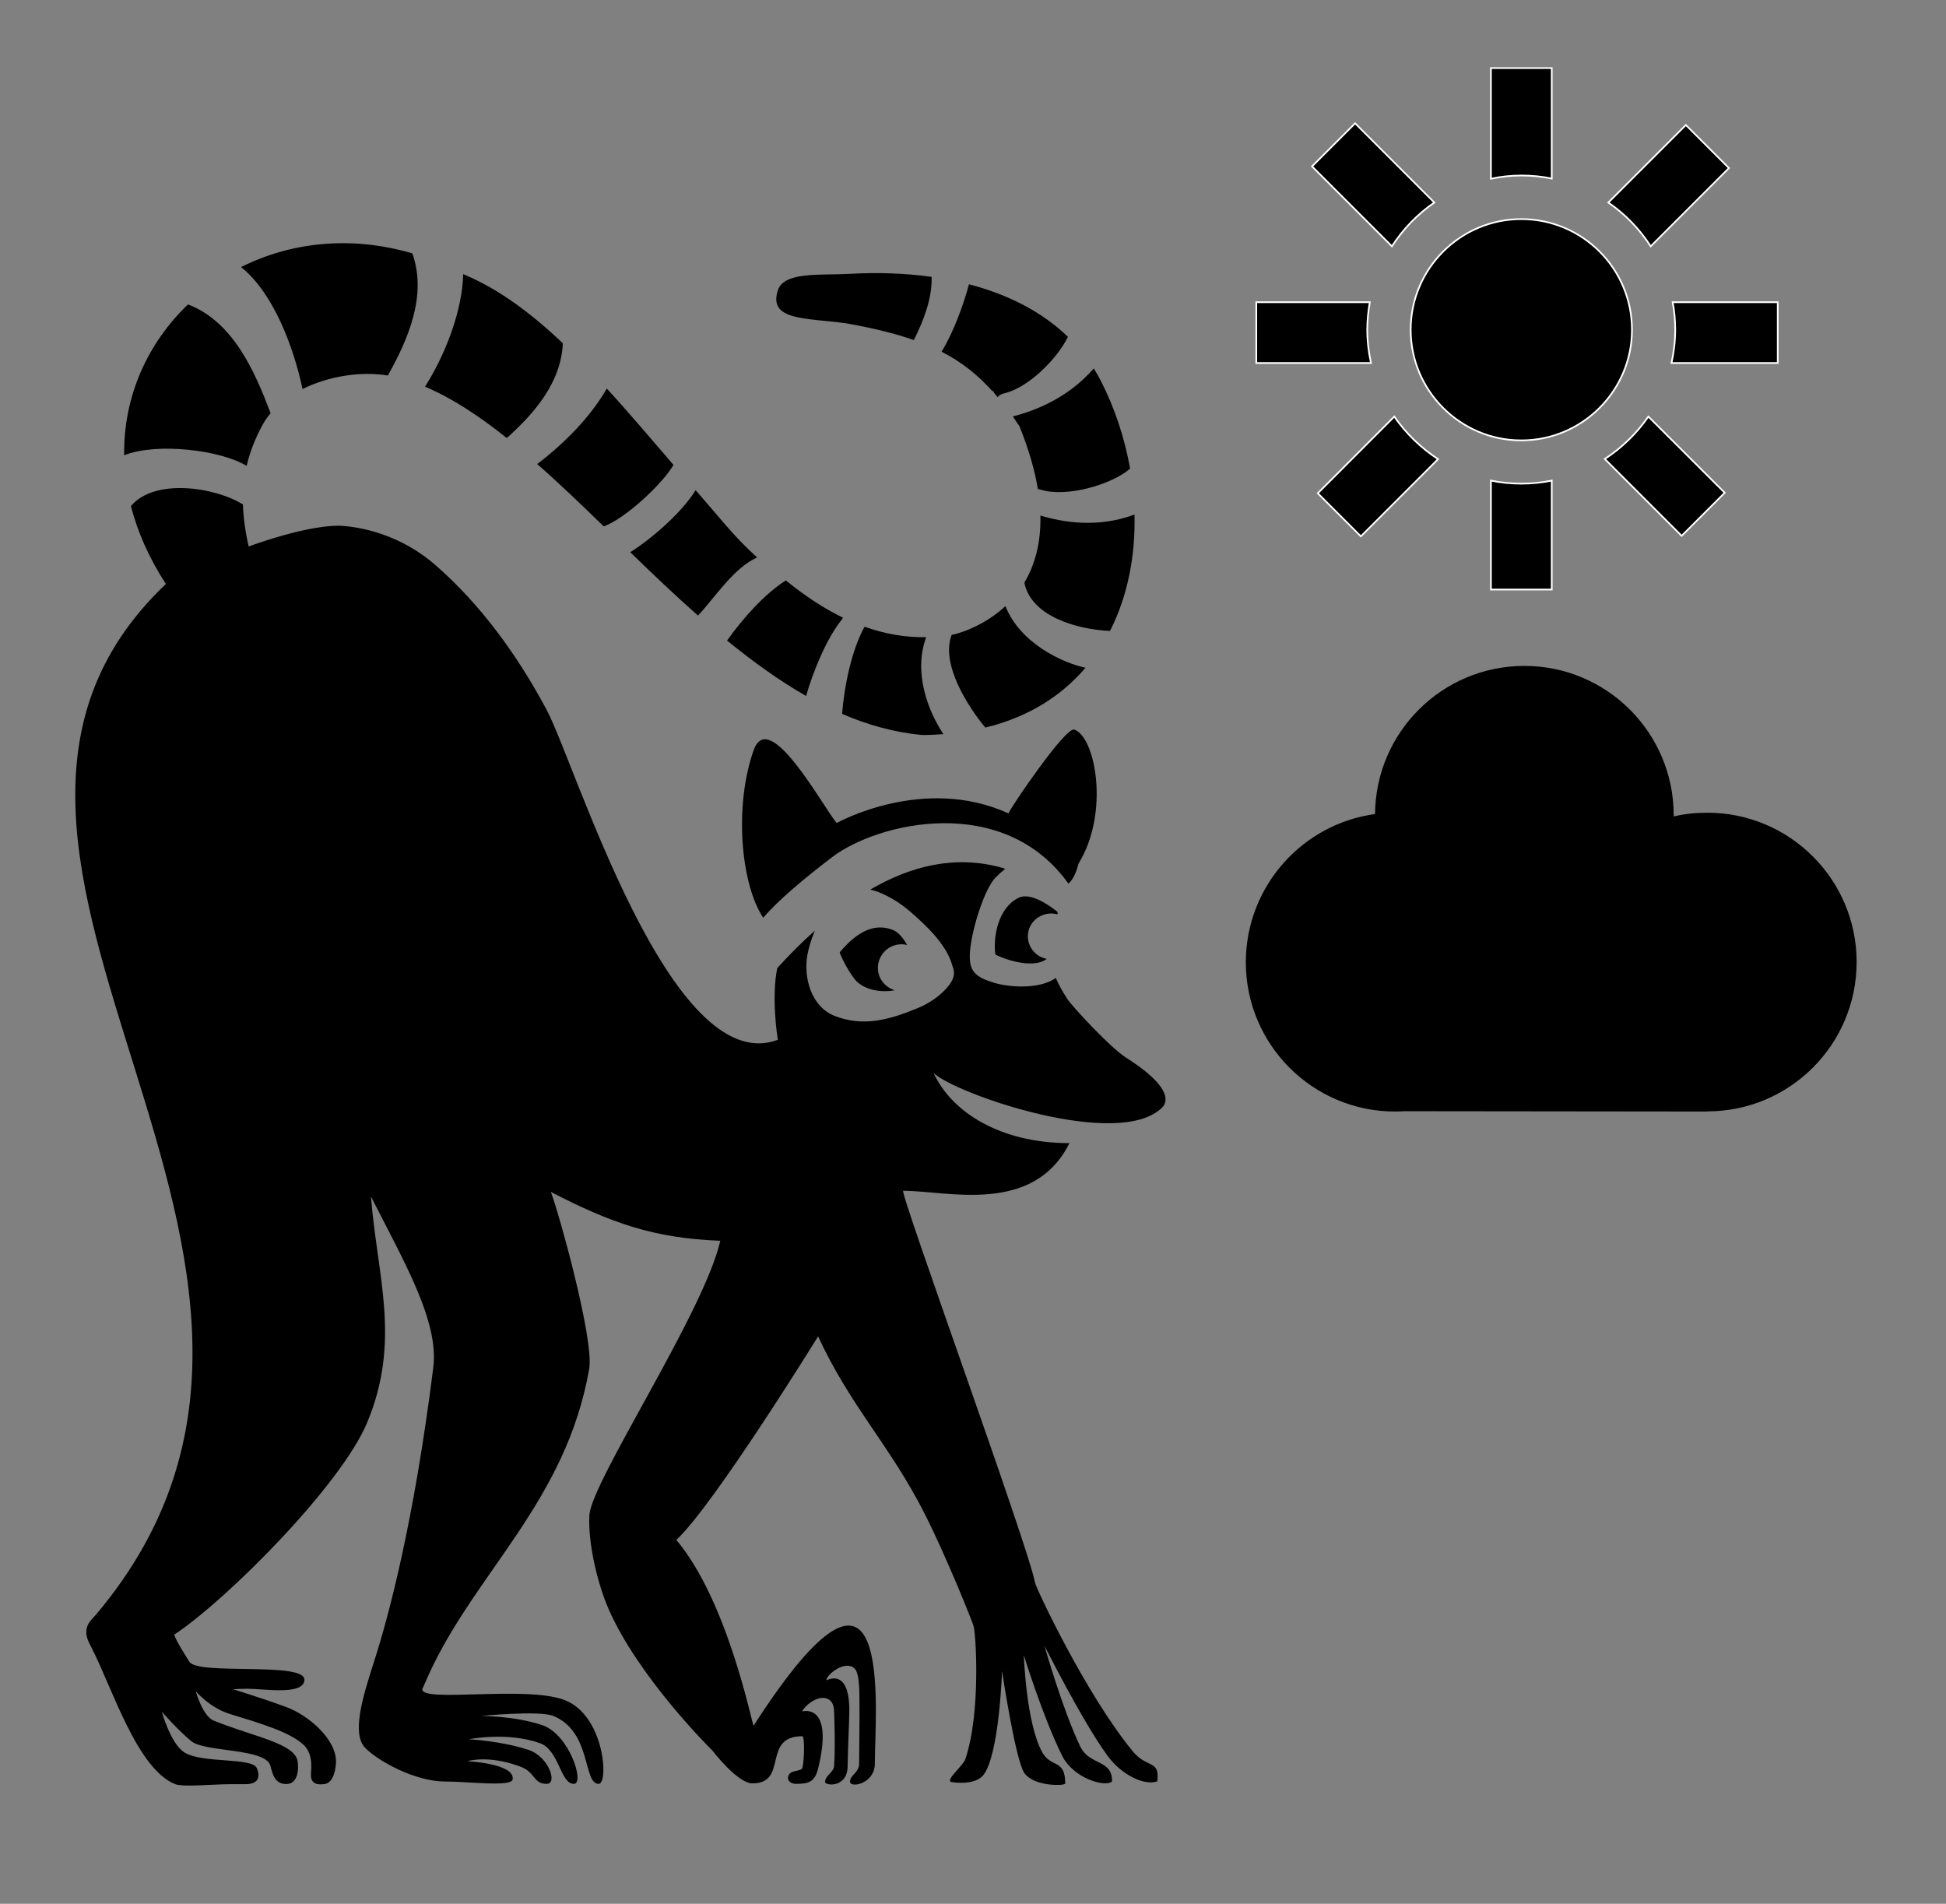 <?xml version="1.0" encoding="utf-8"?>
<!-- Generator: Adobe Illustrator 26.0.1, SVG Export Plug-In . SVG Version: 6.00 Build 0)  -->
<svg version="1.1" xmlns="http://www.w3.org/2000/svg" xmlns:xlink="http://www.w3.org/1999/xlink" x="0px" y="0px"
	 viewBox="0 0 1152 1127" style="enable-background:new 0 0 1152 1127;" xml:space="preserve">
<rect x="0" y="0" width="1152" height="1127" fill="#808080" stroke="none"/>
<style type="text/css">
	.st0{display:none;}
	.st1{display:inline;}
	.st2{fill:#FFFFFF;}
	.st3{display:inline;fill:#FFFFFF;}
	.st4{fill:none;stroke:#000000;stroke-width:50;}
	.st5{stroke:#000000;stroke-width:50;}
	.st6{stroke:#FFFFFF;stroke-width:50;}
	.st7{display:inline;stroke:#1C1B1A;stroke-width:60;stroke-miterlimit:10;}
	.st8{fill:#FFFFFF;stroke:#1C1B1A;stroke-width:60;stroke-miterlimit:10;}
	.st9{fill:none;stroke:#1C1B1A;stroke-width:60;stroke-miterlimit:10;}
	.st10{stroke:#FFFFFF;stroke-width:0.998;stroke-miterlimit:10;}
	.st11{stroke:#FFFFFF;stroke-width:60;stroke-miterlimit:10;}
	.st12{stroke:#FFFFFF;stroke-miterlimit:10;}
	.st13{fill:none;}
	.st14{fill:#1C1B1A;}
</style>
<g id="Ebene_1" class="st0">
</g>
<g id="Ebene_2">
	<g>
		<g>
			<path class="st12" d="M990.2,178.9c1,5.3,1.5,10.7,1.5,16.2c0,6.8-0.8,13.4-2.2,19.8h62.9v-36H990.2z"/>
			<path class="st12" d="M809.4,195.1c0-5.6,0.6-11,1.5-16.2h-67.2v36h67.9C810.2,208.5,809.4,201.9,809.4,195.1z"/>
		</g>
		<g>
			<path class="st12" d="M975.8,246.6c-6.9,10-15.7,18.5-25.8,25.1l45.5,45.5l25.5-25.5L975.8,246.6z"/>
			<path class="st12" d="M849.1,119.9L802.2,73l-25.5,25.5l47.3,47.3C830.6,135.6,839.1,126.8,849.1,119.9z"/>
		</g>
		<g>
			<path class="st12" d="M900.6,103.9c6.2,0,12.2,0.6,18,1.8V40.3h-36v65.5C888.4,104.6,894.4,103.9,900.6,103.9z"/>
			<path class="st12" d="M900.6,286.3c-6.2,0-12.2-0.6-18-1.8V349h36v-64.5C912.8,285.7,906.8,286.3,900.6,286.3z"/>
		</g>
		<path class="st12" d="M900.6,129.7c-36.1,0-65.5,29.4-65.5,65.5c0,36.1,29.4,65.5,65.5,65.5c36.1,0,65.5-29.4,65.5-65.5
			C966.1,159,936.7,129.7,900.6,129.7z"/>
		<g>
			<path class="st12" d="M977.2,145.8l46.3-46.3L998,74l-45.9,45.9C962.1,126.8,970.6,135.6,977.2,145.8z"/>
			<path class="st12" d="M825.4,246.6L780.1,292l25.5,25.5l45.7-45.7C841.1,265.1,832.3,256.6,825.4,246.6z"/>
		</g>
	</g>
	<path d="M814,481.9c0.4-48.5,39.8-87.7,88.4-87.7c48.8,0,88.4,39.6,88.4,88.4c0,0.2,0,0.5,0,0.7c6.4-1.5,13.1-2.2,19.9-2.2
		c48.8,0,88.4,39.6,88.4,88.4s-39.6,88.4-88.4,88.4c-0.1,0-0.3,0.1-0.3,0.1l-178.9-0.2c-1.8,0.1-3.7,0.2-5.6,0.2
		c-48.8,0-88.4-39.6-88.4-88.4C737.6,524.8,770.8,487.8,814,481.9z"/>
	<g>
		<path d="M638.6,511c18.2-29.7,10.1-74.5-2.6-79.1c-5.2-1.9-37.9,46.4-39,49.6c-50.5-23-101.7,5.7-101.7,5.7
			c-8.4-10.1-40-68.7-49.1-43.2c-11.7,32.8-7.8,79,5.6,99.3c8.9-10.4,23.8-22.9,40.8-35.9c26.9-20.5,101.3-38.3,139.9,15.7
			C637.1,518.9,638.1,511.7,638.6,511"/>
		<path d="M587.6,231.7c0.6-0.4,0.4-0.7,0.5-0.2c0.1,0.3,0.1,0.6,0.2,0.9c0.8,0.9,1.5,1.8,2.3,2.7c0.6-0.8,1.6-1.7,4-2.3
			c14.3-3.3,31.3-20.5,37.6-33.4c-15.5-15-35.8-25.2-58.6-31.1c-3,11.3-8.8,27.8-16.2,39.9C569.3,214.3,578.8,221.9,587.6,231.7"/>
		<path d="M498.5,422.6c15.3,6.6,31.1,11,47.3,12.5c0,0,0.1,0,0.1,0c4.3,0,8.5-0.2,12.6-0.5c-9-13.4-18-36.5-10.2-57.4
			c-12.7,0.2-24.8-2-36.5-6.2C504,385.2,499.8,406.3,498.5,422.6"/>
		<path d="M603.5,252.3c5.6,13.9,9.1,26.2,10.9,37.2c0.5,0.1,1.1,0.2,1.8,0.4c15.5,4.8,42.4-3.3,52.8-12.5c-3.2-18-9-35.7-17.3-51.9
			c-1.3-2.5-2.7-5-4.2-7.4c-15.6,17.9-35.4,25.2-47.9,28.4C600.8,248.4,602.1,250.3,603.5,252.3"/>
		<path d="M615.9,305.2c0.4,16.8-3.6,29.8-9.5,39.7c3.9,19.8,30.7,27.7,50.7,28.6c10.5-20.6,15.1-44.5,14.5-68.9
			C649.6,312.8,629,309.1,615.9,305.2"/>
		<path d="M477.2,412c4-14.1,12.1-34.1,21.2-45.3c0.3-0.3,0.2-0.9,0.6-0.9c0.1,0,0.2,0,0.3,0c-11.8-5.7-23.1-13.3-34.1-22.2
			c-12.8,8.1-25.7,22.8-34.8,35.6C445.7,391.6,461.2,402.9,477.2,412"/>
		<path d="M642.6,395.3c-14-3-38.8-14.7-47.4-36.5c-14.3,13.3-30.6,16.8-30.7,16.8c-0.4,0.1-0.7,0.1-1.1,0.2
			c-6.8,17.3,10,43.1,19.9,54.9C608.9,424.5,628.4,411.9,642.6,395.3"/>
		<path d="M500.9,191.4c15.9,2.8,28.9,6,40.1,9.9c5.7-11.5,10.9-24.6,10.5-37.4c-15.6-2.2-32-2.7-48.5-1.8
			c-17.4,1-38.7-1.5-42.5,9.7C454.5,190.1,477.6,188.1,500.9,191.4"/>
		<path d="M179.1,230.3c15.6-7.8,34.9-10.6,50.5-8c12.1-21.6,23.3-47.5,14.5-72.3c-36.7-10.8-72.3-6.5-101.4,8.1
			C162,173.5,173.9,205.8,179.1,230.3"/>
		<path d="M146,275.8c1.9-8.1,5-16.2,9.5-24.4c1.3-2.4,2.9-4.6,4.7-6.8c-9.3-24.5-22-54.1-48.9-64.4c-23.7,22.7-38.3,54.2-37.8,89.3
			C92.8,261.8,130.7,266.4,146,275.8"/>
		<path d="M333.2,203.2c-18.5-17.5-37.7-32-58.3-40.6c-0.2-0.1-0.5-0.2-0.7-0.4c-0.5,22-10.7,48-22.6,66.7
			c16.1,6.8,32.1,17.4,48.4,30.4C316.6,244.5,332.2,226.2,333.2,203.2"/>
		<path d="M413.2,364.4c9.6-10.1,20.9-28.1,35-34.4c-14.4-13-22.5-24.1-36.4-39.8c-8.3,13.3-25.5,28.3-38.7,36.7
			C386.2,339.6,399.6,352.4,413.2,364.4"/>
		<path d="M357.4,311.6c12.5-4.4,34.9-25.2,41.3-36.4c-13.1-15.2-26.2-30.7-39.5-45.2c-9.5,16.8-25.6,32.9-41.2,44.7
			C331,286.1,344.1,298.7,357.4,311.6"/>
		<path d="M688,655.6c4.1-4.1,4-13.4-21.4-29.5c-9.1-5.7-31.8-30.2-34.8-34.8c-3-4.6-5.2-8.7-6.8-12.4c-1.5,1.1-3.2,2-5.2,2.7
			c-8.9,3.5-23.1,2.8-31.9,0c-10.6-3.3-14.6-6.8-13.7-18.2c1.1-13.8,8.8-37.6,15.2-44c1.9-1.9,3.8-3.6,5.7-5.1
			c-0.8-0.3-1.7-0.5-2.6-0.8c-27.3-7.4-53.3-0.9-77.3,13.1c8.9,2.1,18,8.1,23.8,13.2c9,7.8,20.8,18.9,24.4,30.6
			c0.6,2.6,3.3,6.2-1.3,12.4c-4.7,6.4-12.3,11.4-19.6,14.3c-16.2,6.6-31.5,10.9-48.4,4.3c-13.9-5.5-18.6-22.7-16.1-36.4
			c0.8-4.1,2.3-9.1,4.4-14.1c-7.8,6.9-15.2,14.4-22.3,22.2c-3.5,17.1,0,40.7,0.4,42.4C396.8,639.6,340.7,452.1,323.5,420
			c-17.2-32.1-38.8-62.1-66.1-85.8c-14.9-12.9-33.8-20.9-53.3-22.8c-19.5-1.9-56.9,12.1-56.9,12.1c-2-8.8-3.1-17-3.4-24.9
			c-16.9-10.4-52.5-15.6-66.3,1c3.9,15.1,10.6,30.6,20.7,46.1C-72,507.6,233.2,746.1,57.1,955.5c-2.8,3.3-5.6,5.3-6,9.8
			c-0.3,3.8,1.4,6.8,3.4,10.7c12,23.5,26.8,71.4,49.3,80.2c4.6,1.8,22.8,0,32.2,0h9.4c4,0,9.9-1.4,6.7-9.4
			c-2.7-6.7-32.2-2.7-42.9-9.4c-8.2-5.1-13.4-24.1-13.4-24.1s9.1,10.5,17.4,17.4c8,6.7,44.2,4,46.9,14.7c1.3,5.3,2.8,10.7,9.4,10.7
			c6.7,0,7.5-8.4,6.7-13.4c-1.7-10.7-25.1-14.3-49.6-24.1c-6.7-2.7-10.7-17.4-10.7-17.4s8.3,9.8,20.1,13.4
			c17.4,5.4,36.2,10.7,44.2,18.8c3.5,3.5,4.4,9,4,14.7c-0.2,3-1.3,9.4,8,8c5.5-0.8,6.7-9.7,6.7-13.4c0-13.4-16.6-27.5-29.5-32.2
			c-14.7-5.4-31.4-10.5-31.4-10.5s3.7-0.3,8.7-0.3c9.4,0,33.5,4.1,33.5-5.4c0-10.7-62.8-2.5-68-10.5c-1.3-2-7.8-12.1-9.1-16.1
			c31.2-20.6,98.9-88.6,114.3-125.7c20.1-48.4,6-85.8,2.2-133.7c20,39.4,40.3,74,36.9,101.2c-11.6,92.8-27,149.2-35.1,174.2
			c-6.9,21.5-13.3,42.6-5.2,51c7.8,8,29.8,19.9,47.1,19.9c14.3,0,39.5,3.4,40.2-1.3c1.3-9.4-26.8-10.7-26.8-10.7s12.1-4,31.4,3.2
			c8.9,3.3,7.5,10.2,15.5,10.2c6.7,0,1.3-16.1-10.7-20.1c-16.3-5.4-35.4-6.3-35.4-6.3s22.7-4.6,42.1,2.3c11.4,4,12.1,24.1,20.1,24.1
			c6.7,0-2.7-29.5-18.8-34.8c-16.4-5.5-36.2-5.4-36.2-5.4s34.6-3.4,42.9,0c22.8,9.4,17.4,40.2,26.8,40.2c6,0,3.6-40.4-20.1-49.6
			c-22.7-8.8-85.2,1.8-84.3-6.5c1.3-3,2.6-5.9,3.9-8.8c27.8-60.7,81.2-102.4,94.9-180.8c3-17.3-18.2-93.2-22.7-104.7
			c35.5,18.3,60.7,27.4,100.3,28.9c-9.5,42.1-76.5,142.8-77.5,162.5c-0.9,16.5,4.9,41,11.6,56c17.3,39.2,58.4,80.6,61.1,83.1
			c0,0,14.9,19.6,23.8,19.6c21.6,0,5.3-27.9,29.6-27.9c1.3,0,1.3,13.4,0,18.8c-0.5,1.9-6.7,1.3-8,4c-1.9,3.8,1.9,5.4,4,5.4
			c8,0,11.4-1.2,13.4-9.4c9.4-38.9-9.4-33.5-9.4-33.5c0-1.4,6.1-8,12.1-8c2.7,0,6.7,1.3,6.7,8.6c0,0.8,0.8,19.5,0,31.6
			c-0.3,4-4.8,5.2-5.4,9.4c-0.3,2.5,13.4,4,13.4-9.4c0-7.5,1-27.2,1-32.6c0-26.4-13.7-17.6-13.6-18.1c0.4-3.5,11.1-12.1,16.7-6.9
			c3.4,3.1,2.8,17.9,2.9,23c0.1,4.9-0.2,27.9-0.2,33.3c0,5.4-5.4,6.7-5.4,10.7c0,4,14.7,1.3,14.7-10.7c0-32.2,12.1-152.8-71.8-22.4
			c-1.2-2.2-15.4-74-45.7-110c22.4-20.9,83.9-120.5,83.9-120.5c19.4,41.9,42.6,64.4,63.4,105.6c12.5,24.8,27.3,61.7,28.6,65.7
			c1.4,4.2,4.5,51-4.8,78.9c-1.3,4-12.2,12.6-8.3,13.6c6.9,1.1,15.3,0.5,19-4.2c9.4-12.1,11-61.5,11-61.5s7.8,52.1,13.1,60.2
			c5.6,8.4,24.3,7.8,24.3,6.4c0-14.8-8.4-9.1-13.6-18.5c-9.6-17.3-10.9-57.5-10.9-57.5s11,36,22.7,59.6
			c6.5,13.1,25.1,18.8,29.5,15.2c0.3-13.3-13.3-9.3-18.8-20.7c-10.6-22.2-21.2-59.7-21.2-59.7s22.3,44.5,37.3,65.1
			c8,11.1,21.7,18,29.5,15.2c1.6-13.2-6.1-7.3-14.7-18c-27.9-34.1-57.1-96.4-57.7-99.7c-3.9-21.4-80.6-231.9-78-231.9
			c26,0,77,14.6,98.4-28.2c-41.5,0-70-18.8-80.4-41.5C565.7,647.6,662.5,681.1,688,655.6"/>
		<path d="M525,562c3.5-2.8,8-3.6,12-2.6c-2.3-4-5-7.4-7.8-8.6c-15.6-6.9-28,8.3-32.1,12.9c-0.1,1,6.1,13.8,10.5,17.7
			c5.3,4.7,13.9,6.3,22.1,4.8c-2.7-0.8-5.1-2.4-7-4.7C517.9,575.6,519,566.8,525,562"/>
		<path d="M626,541.3c0.1-0.6,0.1-1.1,0-1.5c-5.1-4.1-16.2-11.8-23.1-8.3c-12.2,6.1-15,23.2-13.7,33.4c0.3,0.8,21.2,9.9,30.5,2.7
			c-0.7-0.1-1.3-0.3-2-0.5c-7.1-2.4-10.9-10.1-8.5-17.2C611.6,543.1,619.1,539.3,626,541.3"/>
	</g>
</g>
</svg>
